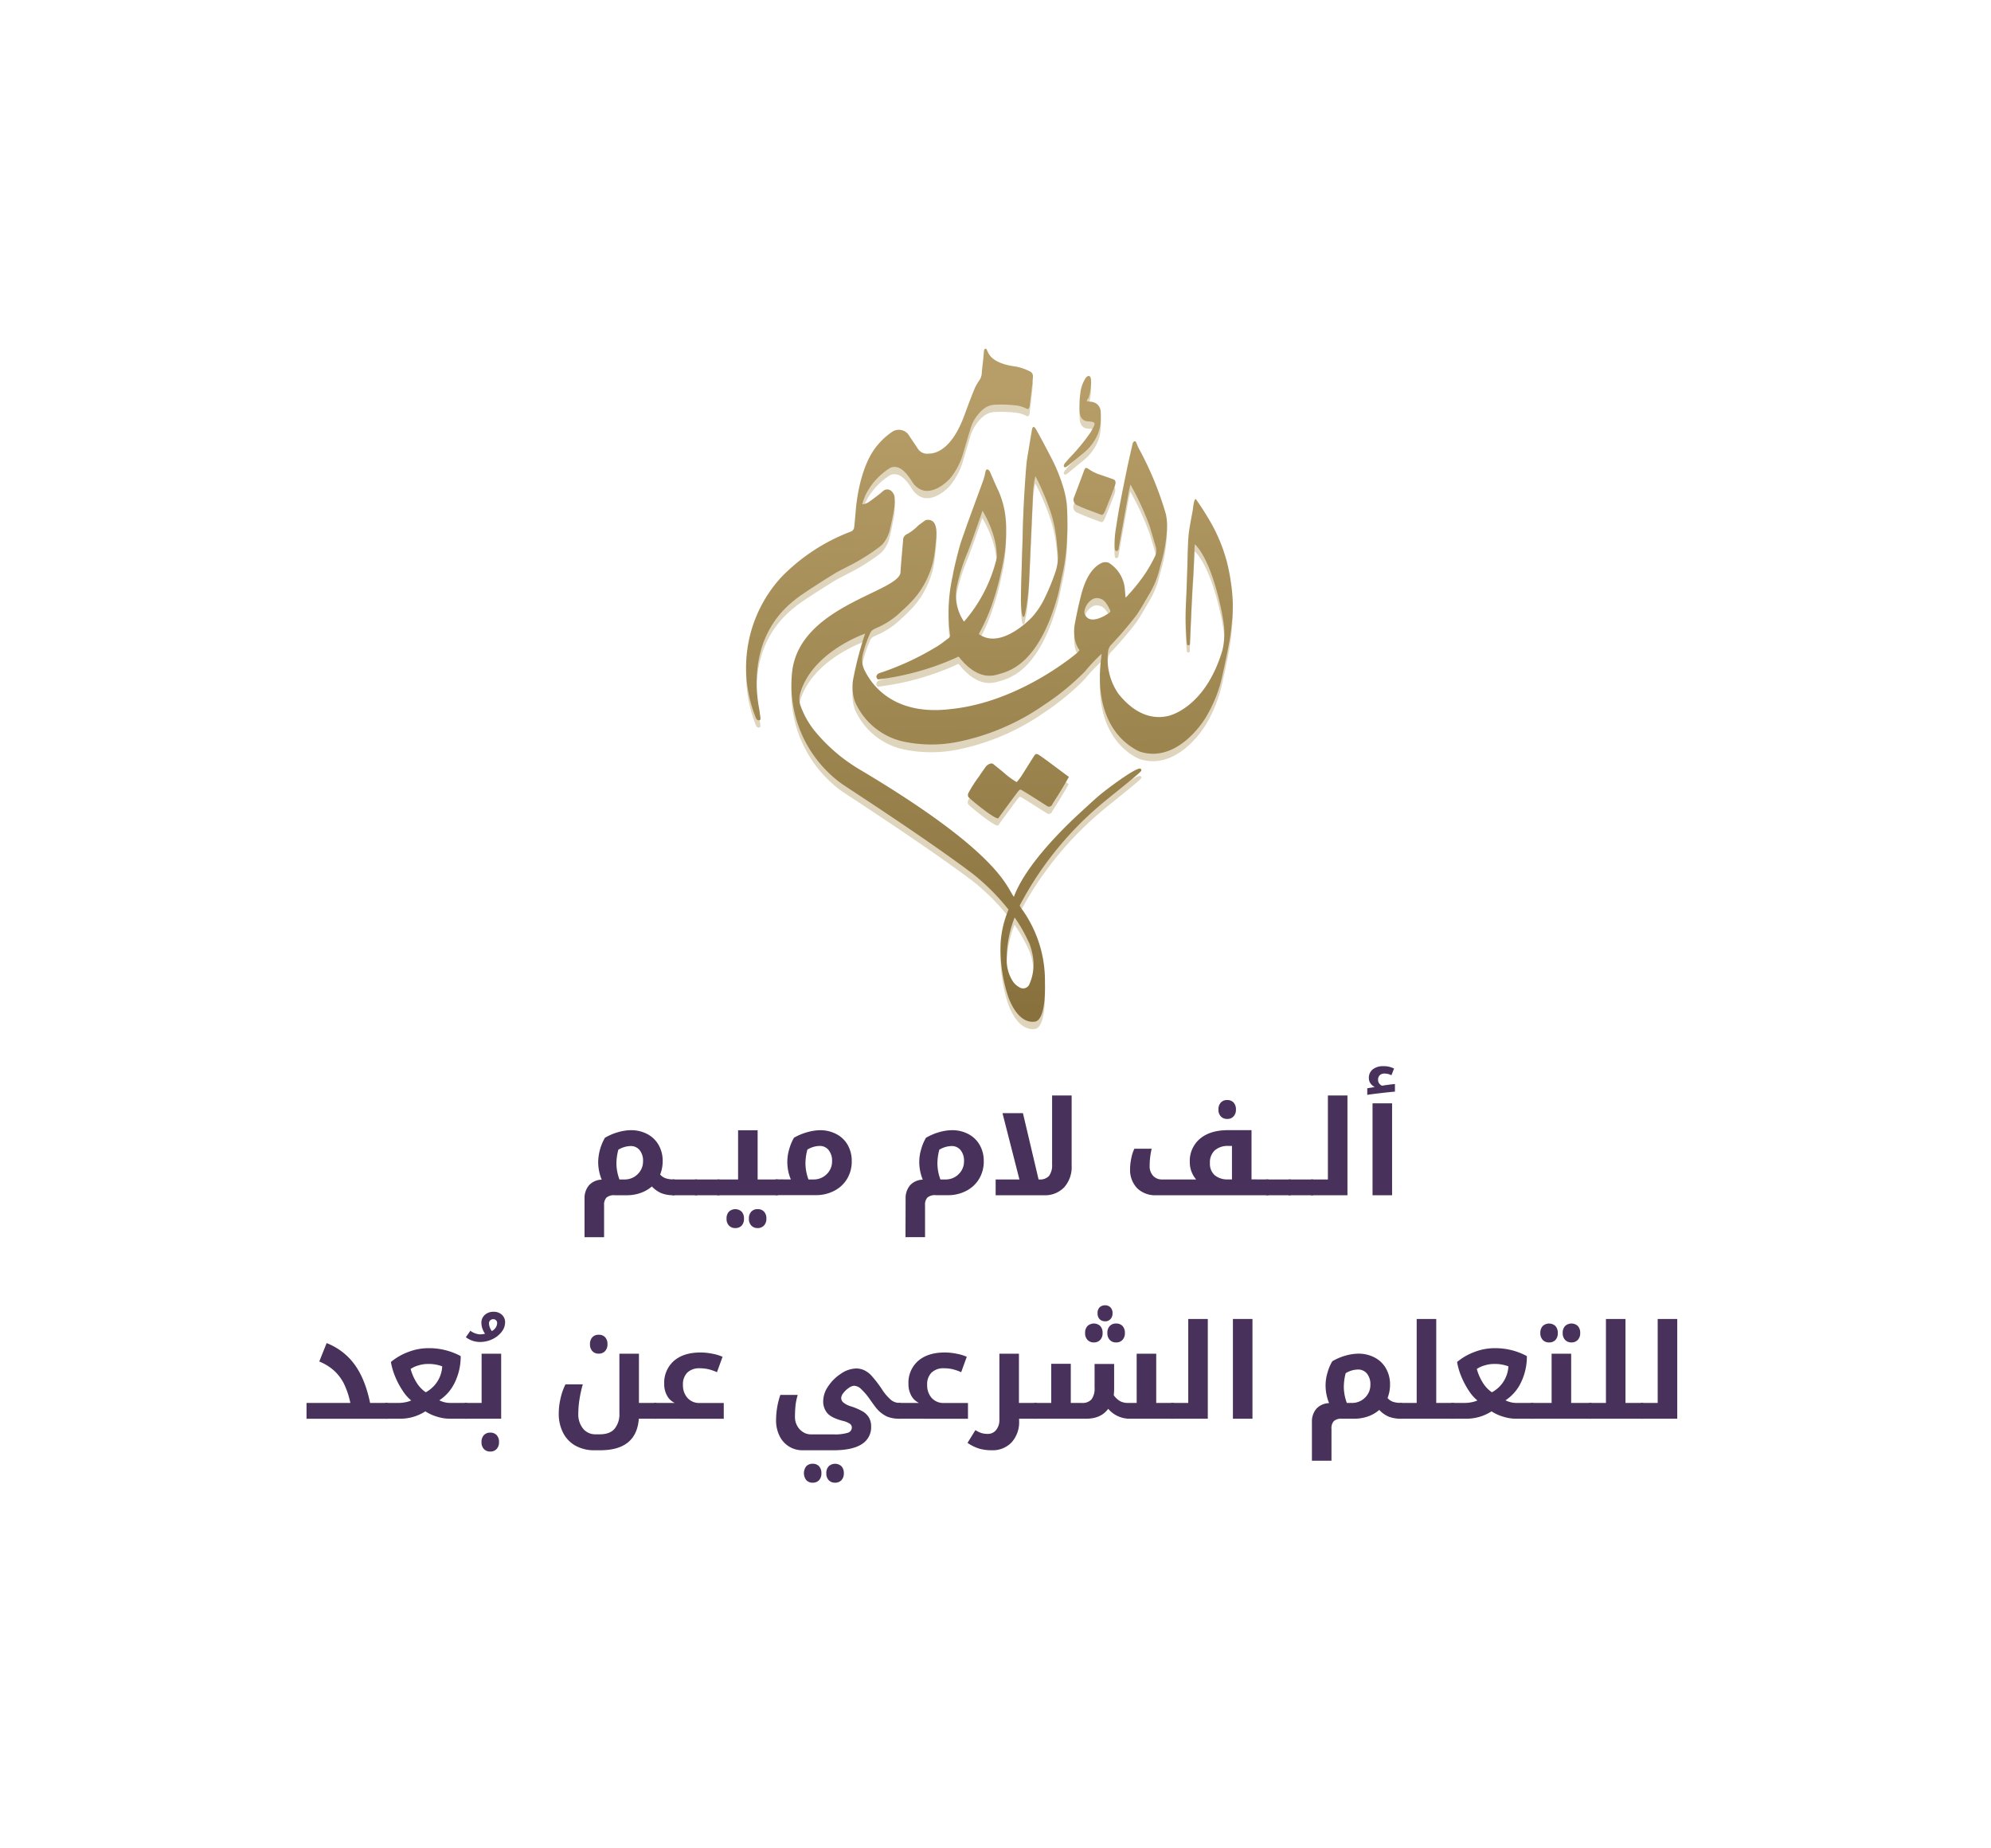 <svg id="Layer_1" data-name="Layer 1" xmlns="http://www.w3.org/2000/svg" xmlns:xlink="http://www.w3.org/1999/xlink" viewBox="0 0 712.87 661.54"><defs><style>.cls-1{isolation:isolate;}.cls-2{fill:#48315a;}.cls-3{opacity:0.4;}.cls-4{fill:#af9457;}.cls-5{fill:url(#linear-gradient);}.cls-6{fill:url(#linear-gradient-2);}.cls-7{fill:url(#linear-gradient-3);}.cls-8{fill:url(#linear-gradient-4);}.cls-9{fill:url(#linear-gradient-5);}.cls-10{fill:url(#linear-gradient-6);}</style><linearGradient id="linear-gradient" x1="360.69" y1="139.95" x2="364.9" y2="367.16" gradientUnits="userSpaceOnUse"><stop offset="0" stop-color="#b79e68"/><stop offset="1" stop-color="#87703c"/></linearGradient><linearGradient id="linear-gradient-2" x1="317.64" y1="140.75" x2="321.84" y2="367.96" xlink:href="#linear-gradient"/><linearGradient id="linear-gradient-3" x1="346.65" y1="140.21" x2="350.86" y2="367.42" xlink:href="#linear-gradient"/><linearGradient id="linear-gradient-4" x1="362" y1="139.93" x2="366.2" y2="367.14" xlink:href="#linear-gradient"/><linearGradient id="linear-gradient-5" x1="391.17" y1="139.39" x2="395.38" y2="366.6" xlink:href="#linear-gradient"/><linearGradient id="linear-gradient-6" x1="387.17" y1="139.46" x2="391.38" y2="366.67" xlink:href="#linear-gradient"/></defs><g class="cls-1"><path class="cls-2" d="M241.16,427.87a11.77,11.77,0,0,1-4.3-.71,10.15,10.15,0,0,1-3.46-2.43,12.33,12.33,0,0,1-4.13,2.35,14.63,14.63,0,0,1-4.79.79h-4.34a4.16,4.16,0,0,0-3,.84,3.79,3.79,0,0,0-.85,2.79v11.4h-7V429.18a7.12,7.12,0,0,1,1.61-4.89,6.38,6.38,0,0,1,4.54-2,16.58,16.58,0,0,1-1.26-6.52,18.2,18.2,0,0,1,2.41-8.47,20.05,20.05,0,0,1,4.68-2,17.27,17.27,0,0,1,4.61-.72,12.4,12.4,0,0,1,5.83,1.36,10,10,0,0,1,4.09,3.91,11.41,11.41,0,0,1,1.47,5.84,13,13,0,0,1-.9,4.77,4.72,4.72,0,0,0,2,1.35,8.54,8.54,0,0,0,2.8.39h.23c.15,0,.23.07.23.19v5.23a.21.21,0,0,1-.23.23Zm-20.45-11.13a16.9,16.9,0,0,0,1.08,5.48h1.79a6.46,6.46,0,0,0,4.74-1.9,6.26,6.26,0,0,0,1.92-4.61,6,6,0,0,0-1.23-4,4,4,0,0,0-3.22-1.45,8.84,8.84,0,0,0-4.39,1.31A19.29,19.29,0,0,0,220.71,416.74Z"/><path class="cls-2" d="M249.42,422.22c.17,0,.26.07.26.19v5.23c0,.15-.09.23-.26.23h-8.49a.21.21,0,0,1-.23-.23v-5.23c0-.12.08-.19.23-.19Z"/><path class="cls-2" d="M257.46,422.22c.16,0,.25.07.25.19v5.23c0,.15-.09.23-.25.23H249a.21.21,0,0,1-.23-.23v-5.23c0-.12.08-.19.23-.19Z"/><path class="cls-2" d="M257,427.87a.2.2,0,0,1-.23-.23v-5.23c0-.12.07-.19.23-.19h7.27V404.6h7v17.62h7.07c.15,0,.23.07.23.19v5.23a.21.21,0,0,1-.23.23Zm6.28,11.75a3,3,0,0,1-2.29-.91,3.42,3.42,0,0,1-.85-2.46,3.51,3.51,0,0,1,.84-2.49,3.36,3.36,0,0,1,4.58,0,3.58,3.58,0,0,1,.82,2.51,3.43,3.43,0,0,1-.85,2.49A3,3,0,0,1,263.28,439.62Zm8,0a3,3,0,0,1-2.29-.91,3.42,3.42,0,0,1-.85-2.46,3.55,3.55,0,0,1,.83-2.49,3,3,0,0,1,2.31-.91,2.94,2.94,0,0,1,2.3.91,3.54,3.54,0,0,1,.82,2.49,3.43,3.43,0,0,1-.86,2.46A3,3,0,0,1,271.27,439.62Z"/><path class="cls-2" d="M283.16,422.22a16.06,16.06,0,0,1-.58-10.87,17.86,17.86,0,0,1,1.7-4.07,20.4,20.4,0,0,1,4.83-2,17.62,17.62,0,0,1,4.49-.69,12.37,12.37,0,0,1,5.84,1.38,9.79,9.79,0,0,1,4.07,3.89,11.42,11.42,0,0,1,1.45,5.84A12,12,0,0,1,303.3,422a11.36,11.36,0,0,1-4.63,4.29,13.9,13.9,0,0,1-6.54,1.54H277.86a.2.2,0,0,1-.23-.23v-5.23c0-.12.07-.19.23-.19Zm5.23-5.48a16.9,16.9,0,0,0,1.08,5.48h1.77a6.49,6.49,0,0,0,4.76-1.9,6.26,6.26,0,0,0,1.92-4.61,6.07,6.07,0,0,0-1.22-4,4,4,0,0,0-3.24-1.49,8.81,8.81,0,0,0-4.38,1.31A19.29,19.29,0,0,0,288.39,416.74Z"/><path class="cls-2" d="M324.25,429.18a7.12,7.12,0,0,1,1.61-4.89,6.38,6.38,0,0,1,4.54-2,16.58,16.58,0,0,1-1.26-6.52,16,16,0,0,1,.71-4.47,16.51,16.51,0,0,1,1.7-4,20.05,20.05,0,0,1,4.68-2,17.33,17.33,0,0,1,4.61-.72,12.37,12.37,0,0,1,5.83,1.36,10,10,0,0,1,4.09,3.91,11.41,11.41,0,0,1,1.47,5.84,12,12,0,0,1-1.67,6.33,11.39,11.39,0,0,1-4.62,4.29,13.9,13.9,0,0,1-6.54,1.54h-4.34a4.16,4.16,0,0,0-3,.84,3.79,3.79,0,0,0-.85,2.79v11.4h-7Zm11.39-12.44a16.86,16.86,0,0,0,1.07,5.48h1.79a6.43,6.43,0,0,0,4.74-1.9,6.26,6.26,0,0,0,1.92-4.61,6,6,0,0,0-1.23-4,4,4,0,0,0-3.22-1.45,8.84,8.84,0,0,0-4.39,1.31A19.29,19.29,0,0,0,335.64,416.74Z"/><path class="cls-2" d="M356.49,422.22H365l-6.06-23.73h7.32l5.6,23.73h.32a4.24,4.24,0,0,0,3.43-1.29,6.39,6.39,0,0,0,1.09-4.14V392.16h7v25.18a10.83,10.83,0,0,1-2.65,7.66,9.45,9.45,0,0,1-7.31,2.87H356.49Z"/><path class="cls-2" d="M454,422.22c.15,0,.23.07.23.19v5.23a.21.21,0,0,1-.23.23H414a9.24,9.24,0,0,1-6.85-2.52,9.4,9.4,0,0,1-2.52-6.94,18.51,18.51,0,0,1,.42-3.77,13.94,13.94,0,0,1,1.1-3.41h6.2a26.77,26.77,0,0,0-.72,6.15,5,5,0,0,0,1.22,3.51,4.13,4.13,0,0,0,3.21,1.33h12.21A9.46,9.46,0,0,1,426,416a10.36,10.36,0,0,1,3.63-8.34q3.63-3.09,10.1-3.09h8.37v17.62Zm-12.9,0v-12h-1.22a7,7,0,0,0-4.94,1.59,5.85,5.85,0,0,0-1.73,4.57,5.45,5.45,0,0,0,1.7,4.31,7.09,7.09,0,0,0,4.88,1.51Zm-1.67-21.66a3,3,0,0,1-2.32-.91,3.42,3.42,0,0,1-.85-2.46,3.51,3.51,0,0,1,.84-2.49,3,3,0,0,1,2.33-.91,3,3,0,0,1,2.26.9,3.54,3.54,0,0,1,.83,2.5,3.39,3.39,0,0,1-.86,2.46A2.92,2.92,0,0,1,439.42,400.56Z"/><path class="cls-2" d="M462,422.22c.17,0,.25.07.25.19v5.23c0,.15-.08.23-.25.23h-8.49a.2.2,0,0,1-.23-.23v-5.23c0-.12.07-.19.23-.19Z"/><path class="cls-2" d="M470,422.22c.17,0,.25.07.25.19v5.23c0,.15-.08.23-.25.23h-8.49a.21.21,0,0,1-.23-.23v-5.23c0-.12.08-.19.23-.19Z"/><path class="cls-2" d="M469.57,427.87a.21.21,0,0,1-.23-.23v-5.23c0-.12.08-.19.23-.19h5.88V392.16h7v35.71Z"/><path class="cls-2" d="M489.55,389.57l2.68-.44a4.13,4.13,0,0,1-1.51-1.27,3.16,3.16,0,0,1-.6-1.92,3.82,3.82,0,0,1,1.4-3.14,5.86,5.86,0,0,1,3.77-1.13,8,8,0,0,1,3.85.85l-.94,2.39a5.57,5.57,0,0,0-2.55-.6,2.26,2.26,0,0,0-1.63.6,2.2,2.2,0,0,0-.61,1.65,2.07,2.07,0,0,0,.41,1.29,2.59,2.59,0,0,0,1,.82l.82-.14q2.4-.36,3.81-.48v2.73q-1.66.12-5.54.58c-2.58.3-4,.5-4.37.59Zm1.88,5.39h7v32.91h-7Z"/></g><g class="cls-1"><path class="cls-2" d="M109.75,502.22h15.69a29,29,0,0,0-2.35-7,16.3,16.3,0,0,0-3.53-4.61,17.92,17.92,0,0,0-5.25-3.22l2.64-6.59a22.36,22.36,0,0,1,10,7.66q3.8,5.19,5.56,13.77h6.17c.15,0,.23.07.23.19v5.23a.21.21,0,0,1-.23.23H109.75Z"/><path class="cls-2" d="M167,502.22c.15,0,.23.07.23.19v5.23a.21.21,0,0,1-.23.23h-6a15.28,15.28,0,0,1-4.59-.75,15.61,15.61,0,0,1-4.11-1.89,16.57,16.57,0,0,1-8.74,2.64h-5.44a.21.21,0,0,1-.23-.23v-5.23c0-.12.08-.19.23-.19h4.7a11.88,11.88,0,0,0,2.33-.25,8.87,8.87,0,0,0,2.08-.64,14.55,14.55,0,0,1-3-3.4,29.09,29.09,0,0,1-2.71-5.07,24.22,24.22,0,0,1-1.56-5.3,21.39,21.39,0,0,1,6.32-3.62,20,20,0,0,1,6.88-1.32,23.86,23.86,0,0,1,11.79,2.83,21.17,21.17,0,0,1-2.06,9.34,15.56,15.56,0,0,1-5.6,6.49,8.8,8.8,0,0,0,4.24.94Zm-14.58-3.81a11.2,11.2,0,0,0,5.92-9.29,13.86,13.86,0,0,0-5.3-.85,11.4,11.4,0,0,0-3.26.53,9.18,9.18,0,0,0-2.75,1.26,17.74,17.74,0,0,0,2.12,4.87A11.46,11.46,0,0,0,152.45,498.41Z"/><path class="cls-2" d="M171.8,480.4a8.42,8.42,0,0,1-5-1.7l1.61-2.32a6.52,6.52,0,0,0,3.33,1.29,7.08,7.08,0,0,0,1.93-.23,6.93,6.93,0,0,1-1.31-3.81,3.77,3.77,0,0,1,1.23-2.94,4.51,4.51,0,0,1,3.13-1.1,4.23,4.23,0,0,1,3,1.08,3.62,3.62,0,0,1,1.13,2.75,5.5,5.5,0,0,1-1.27,3.38,9,9,0,0,1-3.33,2.62A10.25,10.25,0,0,1,171.8,480.4Zm4.31-3.9a3.8,3.8,0,0,0,1.45-1.38,3.09,3.09,0,0,0,.44-1.49,1.35,1.35,0,0,0-.4-1,1.4,1.4,0,0,0-1-.39,1.61,1.61,0,0,0-1.06.4,1.51,1.51,0,0,0-.46,1.21A5,5,0,0,0,176.11,476.5Z"/><path class="cls-2" d="M166.57,507.87a.2.2,0,0,1-.23-.23v-5.23c0-.12.07-.19.23-.19h5.87V484.6h7v23.27Zm9,11.75a3,3,0,0,1-2.32-.91,3.47,3.47,0,0,1-.85-2.46,3.51,3.51,0,0,1,.84-2.49,3,3,0,0,1,2.33-.91,3,3,0,0,1,2.26.89,3.53,3.53,0,0,1,.84,2.51,3.43,3.43,0,0,1-.86,2.46A2.94,2.94,0,0,1,175.54,519.62Z"/><path class="cls-2" d="M234.85,502.22c.16,0,.23.07.23.19v5.23a.2.2,0,0,1-.23.23h-6.12q-.85,11.29-13.82,11.29h-2.06a13.57,13.57,0,0,1-6.83-1.65,10.93,10.93,0,0,1-4.43-4.65,14.91,14.91,0,0,1-1.53-6.87,23.82,23.82,0,0,1,.65-5.43,21.38,21.38,0,0,1,1.76-5h6.2a42.6,42.6,0,0,0-1.17,5.29,33.27,33.27,0,0,0-.44,5.15,8.18,8.18,0,0,0,1.72,5.45,5.66,5.66,0,0,0,4.55,2h1.4c2.42,0,4.19-.65,5.33-2a8.14,8.14,0,0,0,1.71-5.52V484.6h7v17.62Zm-20.44-17.64a3,3,0,0,1-2.32-.91,3.45,3.45,0,0,1-.85-2.47,3.54,3.54,0,0,1,.84-2.49,3,3,0,0,1,2.33-.9,3,3,0,0,1,2.26.89,3.51,3.51,0,0,1,.83,2.5,3.41,3.41,0,0,1-.86,2.47A3,3,0,0,1,214.41,484.58Z"/><path class="cls-2" d="M234.37,507.87a.21.21,0,0,1-.23-.23v-5.23c0-.12.08-.19.23-.19h7.23a6,6,0,0,1-2.78-2.64,8.41,8.41,0,0,1-1-4.13,10.39,10.39,0,0,1,3.48-8.29q3.48-3,9.51-3a21.5,21.5,0,0,1,4.33.46,16.13,16.13,0,0,1,3.57,1.08l-2,5.51a18.73,18.73,0,0,0-3.23-1.1,14.06,14.06,0,0,0-2.9-.3,6.17,6.17,0,0,0-4.47,1.53,5.88,5.88,0,0,0-1.58,4.43,6.69,6.69,0,0,0,1.63,4.66,5.57,5.57,0,0,0,4.38,1.81h8.6v5.65Z"/><path class="cls-2" d="M322.05,507.87a11.66,11.66,0,0,1-4.3-.71,10.94,10.94,0,0,1-3.69-2.73c-.33-.35-1.13-1.41-2.38-3.17a23.94,23.94,0,0,0-3.49-4.14,3.83,3.83,0,0,0-2.39-1.05,3.66,3.66,0,0,0-1.9.78,8,8,0,0,0-1.93,1.82,3.14,3.14,0,0,0-.78,1.76,2.15,2.15,0,0,0,.82,1.68,7.84,7.84,0,0,0,2.58,1.31,21.37,21.37,0,0,1,4.44,1.92,6.46,6.46,0,0,1,2.16,2.23,6.29,6.29,0,0,1,.72,3.08,7.08,7.08,0,0,1-3.36,6.33c-2.25,1.45-5.62,2.18-10.14,2.18H287.33a8.93,8.93,0,0,1-4.87-1.37,9.11,9.11,0,0,1-3.38-3.82,12.41,12.41,0,0,1-1.21-5.53,28.22,28.22,0,0,1,1.52-9.08h6.24a20.24,20.24,0,0,0-.79,3.69,40.23,40.23,0,0,0-.2,4.36,6.19,6.19,0,0,0,.8,3,5.85,5.85,0,0,0,2.1,2.25,5.05,5.05,0,0,0,2.7.81h8.13a15.78,15.78,0,0,0,5.2-.57A2,2,0,0,0,305,511a1.64,1.64,0,0,0-.76-1.36,7.65,7.65,0,0,0-2.47-1c-2.63-.68-4.46-1.57-5.49-2.69a6.43,6.43,0,0,1-1.53-4.52,9.44,9.44,0,0,1,1.77-5.15,15.87,15.87,0,0,1,4.61-4.55,9.91,9.91,0,0,1,5.41-1.84,6.69,6.69,0,0,1,2.8.58,8.67,8.67,0,0,1,2.49,1.77,42.88,42.88,0,0,1,3.94,5.08,16.74,16.74,0,0,0,3.47,4,5,5,0,0,0,2.86.9h.23c.17,0,.25.07.25.19v5.23c0,.15-.08.23-.25.23ZM291,530.77a3,3,0,0,1-2.3-.9,4.06,4.06,0,0,1,0-5A3,3,0,0,1,291,524a2.93,2.93,0,0,1,2.27.9,3.54,3.54,0,0,1,.83,2.5,3.48,3.48,0,0,1-.85,2.49A3,3,0,0,1,291,530.77Zm8,0a3,3,0,0,1-2.29-.9,3.47,3.47,0,0,1-.85-2.47,3.51,3.51,0,0,1,.84-2.49,3.36,3.36,0,0,1,4.6,0,3.55,3.55,0,0,1,.83,2.49,3.47,3.47,0,0,1-.86,2.47A3,3,0,0,1,299,530.77Z"/><path class="cls-2" d="M321.82,507.87a.21.21,0,0,1-.23-.23v-5.23c0-.12.08-.19.23-.19h7.23a6,6,0,0,1-2.78-2.64,8.41,8.41,0,0,1-1-4.13,10.39,10.39,0,0,1,3.48-8.29q3.48-3,9.51-3a21.5,21.5,0,0,1,4.33.46,15.85,15.85,0,0,1,3.56,1.08l-2,5.51a18.73,18.73,0,0,0-3.23-1.1,14.06,14.06,0,0,0-2.9-.3,6.17,6.17,0,0,0-4.47,1.53,5.88,5.88,0,0,0-1.58,4.43,6.73,6.73,0,0,0,1.62,4.66,5.61,5.61,0,0,0,4.39,1.81h8.6v5.65Z"/><path class="cls-2" d="M371,502.22c.15,0,.23.07.23.19v5.23a.21.21,0,0,1-.23.23h-6.11v.76a10.76,10.76,0,0,1-2.67,7.68,9.33,9.33,0,0,1-7.15,2.85,16.2,16.2,0,0,1-4.42-.57,15.37,15.37,0,0,1-4.23-2.07l2.82-4.57A10,10,0,0,0,351.4,513a7.71,7.71,0,0,0,2.29.3,3.72,3.72,0,0,0,3-1.43,5.64,5.64,0,0,0,1.14-3.62V484.6h7v17.62Z"/><path class="cls-2" d="M420,502.22c.17,0,.26.07.26.19v5.23c0,.15-.09.23-.26.23H404.15a10.1,10.1,0,0,1-7.36-3.54q-2.64,3.54-7.85,3.54H370.51a.21.21,0,0,1-.23-.23v-5.23c0-.12.08-.19.23-.19h5.88v-14h7v14h4a4.25,4.25,0,0,0,3.43-1.29,6.45,6.45,0,0,0,1.09-4.14v-8.52h7v9.07a15.35,15.35,0,0,1-.14,2.11,7.32,7.32,0,0,0,2.3,2.15,6.11,6.11,0,0,0,3,.62h2.91V484.6h7v17.62Zm-28.34-21.66a3,3,0,0,1-2.29-.91,3.42,3.42,0,0,1-.85-2.46,3.51,3.51,0,0,1,.84-2.49,3.36,3.36,0,0,1,4.6,0,3.54,3.54,0,0,1,.82,2.49,3.39,3.39,0,0,1-.86,2.46A2.94,2.94,0,0,1,391.69,480.56Zm4-7.57a2.71,2.71,0,0,1-1.9-.71,2.83,2.83,0,0,1-.77-2.16,2.75,2.75,0,0,1,.77-2.17,2.78,2.78,0,0,1,1.9-.68,2.58,2.58,0,0,1,1.95.76,2.86,2.86,0,0,1,.73,2.09,3,3,0,0,1-.72,2.07A2.53,2.53,0,0,1,395.69,473Zm4,7.57a3,3,0,0,1-2.32-.91,3.47,3.47,0,0,1-.85-2.46,3.51,3.51,0,0,1,.84-2.49,3,3,0,0,1,2.33-.91,3,3,0,0,1,2.26.89,3.54,3.54,0,0,1,.84,2.51,3.43,3.43,0,0,1-.86,2.46A2.92,2.92,0,0,1,399.7,480.56Z"/><path class="cls-2" d="M419.58,507.87a.2.2,0,0,1-.23-.23v-5.23c0-.12.07-.19.23-.19h5.87V472.16h7v35.71Z"/><path class="cls-2" d="M441.44,472.16h7v35.71h-7Z"/><path class="cls-2" d="M501.6,507.87a11.77,11.77,0,0,1-4.3-.71,9.87,9.87,0,0,1-3.46-2.44,12.28,12.28,0,0,1-4.13,2.36,14.64,14.64,0,0,1-4.8.79h-4.33a4.14,4.14,0,0,0-3,.84,3.77,3.77,0,0,0-.85,2.79v11.4h-7V509.18a7.11,7.11,0,0,1,1.6-4.89,6.42,6.42,0,0,1,4.55-2,16.58,16.58,0,0,1-1.26-6.52,15.63,15.63,0,0,1,.71-4.47,16.13,16.13,0,0,1,1.7-4,19.7,19.7,0,0,1,4.68-2,17.27,17.27,0,0,1,4.61-.72,12.4,12.4,0,0,1,5.83,1.36,9.92,9.92,0,0,1,4.08,3.91,11.41,11.41,0,0,1,1.47,5.84,13.15,13.15,0,0,1-.89,4.77,4.6,4.6,0,0,0,1.95,1.35,8.5,8.5,0,0,0,2.8.39h.23c.15,0,.23.07.23.19v5.23a.21.21,0,0,1-.23.23Zm-20.45-11.13a16.9,16.9,0,0,0,1.08,5.48H484a6.46,6.46,0,0,0,4.74-1.9,6.26,6.26,0,0,0,1.92-4.61,6,6,0,0,0-1.23-4,4.05,4.05,0,0,0-3.23-1.45,8.78,8.78,0,0,0-4.38,1.31A19.29,19.29,0,0,0,481.15,496.74Z"/><path class="cls-2" d="M501.37,507.87a.21.21,0,0,1-.23-.23v-5.23c0-.12.08-.19.23-.19h5.87V472.16h7v30.06h6.11c.15,0,.23.07.23.19v5.23a.21.21,0,0,1-.23.23Z"/><path class="cls-2" d="M548.74,502.22c.15,0,.23.07.23.19v5.23a.21.21,0,0,1-.23.23h-6a15.28,15.28,0,0,1-4.59-.75,15.61,15.61,0,0,1-4.11-1.89,16.6,16.6,0,0,1-8.74,2.64h-5.44a.21.21,0,0,1-.23-.23v-5.23c0-.12.08-.19.23-.19h4.7a11.88,11.88,0,0,0,2.33-.25,8.87,8.87,0,0,0,2.08-.64,14.55,14.55,0,0,1-3-3.4,29.09,29.09,0,0,1-2.71-5.07,24.22,24.22,0,0,1-1.56-5.3,21.39,21.39,0,0,1,6.32-3.62,20,20,0,0,1,6.88-1.32,23.86,23.86,0,0,1,11.79,2.83,21.17,21.17,0,0,1-2.06,9.34,15.56,15.56,0,0,1-5.6,6.49,8.8,8.8,0,0,0,4.24.94Zm-14.58-3.81a11.2,11.2,0,0,0,5.92-9.29,13.86,13.86,0,0,0-5.3-.85,11.4,11.4,0,0,0-3.26.53,9.18,9.18,0,0,0-2.75,1.26,17.74,17.74,0,0,0,2.12,4.87A11.46,11.46,0,0,0,534.16,498.41Z"/><path class="cls-2" d="M548.28,507.87a.2.2,0,0,1-.23-.23v-5.23c0-.12.07-.19.23-.19h7.27V484.6h7v17.62h7.07c.15,0,.23.07.23.19v5.23a.21.21,0,0,1-.23.23Zm6.38-27.31a3,3,0,0,1-2.3-.91,3.47,3.47,0,0,1-.85-2.46,3.51,3.51,0,0,1,.84-2.49,3.36,3.36,0,0,1,4.58,0,3.58,3.58,0,0,1,.83,2.51,3.48,3.48,0,0,1-.85,2.49A3,3,0,0,1,554.66,480.56Zm8,0a3,3,0,0,1-2.29-.91,3.42,3.42,0,0,1-.85-2.46,3.51,3.51,0,0,1,.84-2.49,3.36,3.36,0,0,1,4.6,0,3.54,3.54,0,0,1,.82,2.49,3.39,3.39,0,0,1-.86,2.46A2.94,2.94,0,0,1,562.64,480.56Z"/><path class="cls-2" d="M569.14,507.87a.2.2,0,0,1-.23-.23v-5.23c0-.12.07-.19.23-.19H575V472.16h7v30.06h6.11c.15,0,.23.07.23.19v5.23a.21.21,0,0,1-.23.23Z"/><path class="cls-2" d="M587.66,507.87a.21.21,0,0,1-.23-.23v-5.23c0-.12.08-.19.23-.19h5.87V472.16h7v35.71Z"/></g><g id="Group_1" data-name="Group 1" class="cls-3"><path id="Path_1" data-name="Path 1" class="cls-4" d="M363,323.68c5.13-13.85,23.76-30.11,25.7-31.92,1.5-1.41,3.05-2.77,4.6-4.15,2.28-2,14.21-11,15.17-9.73a.69.69,0,0,1,.13.7c-.67,1.09-12.72,10.45-15.06,12.57a120.79,120.79,0,0,0-28.46,35.64,10,10,0,0,0,1,1.57,43.89,43.89,0,0,1,8.06,25.87c.09,4.36-.07,13.07-3.35,14.07-.9.14-5.87,1.21-9.69-8.5a54.63,54.63,0,0,1-2.84-19.65,36.79,36.79,0,0,1,2.84-11.91,78,78,0,0,0-12.8-12.82C330.58,302.08,301.9,283.7,301,282.94a43.7,43.7,0,0,1-17.42-39.73c2.61-23.85,38.3-28.62,38.83-35.72.05-1.84.85-10.45.92-11.45a2.26,2.26,0,0,1,1.42-2.22,16.8,16.8,0,0,0,3.92-3c.87-.71,1.77-1.33,2.68-2,5.18-1.1,3.81,6.7,3.65,8.16a51.34,51.34,0,0,1-1,7,34.85,34.85,0,0,1-2.27,6.17,30.67,30.67,0,0,1-5.92,8.36c-1.31,1.41-2.81,2.65-4.21,4a28.76,28.76,0,0,1-7.79,4.9c-2,.94-1.89,1-2.77,3a44.51,44.51,0,0,0-2.05,6.23,8.32,8.32,0,0,0,.35,5.5c3.29,7.11,12,16.73,31.22,14.31,24.16-2.49,44-19.19,45.15-20.13a6.45,6.45,0,0,0,.79-.94,10,10,0,0,1-1.8-4.65,15.43,15.43,0,0,1,.07-4.45c.67-3.65,1.45-7.29,2.38-10.89,2.18-8.34,5.71-10.52,7.41-11.28a3.37,3.37,0,0,1,2.42,0,12.28,12.28,0,0,1,5.77,9.59c.07.9.15,1.81.24,2.84a4.78,4.78,0,0,0,.54-.47,70.27,70.27,0,0,0,5.74-7,50.47,50.47,0,0,0,4.35-7.5,4.83,4.83,0,0,0,.1-3.43c-.66-2.39-1.4-4.8-2.1-7.13A102.36,102.36,0,0,0,404.71,176c-.25,1.1-.48,2-.64,2.86-.35,1.9-3.57,19.83-3.6,20.12a.86.86,0,0,1-.65.83c-.36.07-.69-.29-.72-.83a30.35,30.35,0,0,1,.27-6.46c.49-2.91.88-5.83,1.44-8.73.84-4.46,1.74-8.92,2.66-13.36.61-3,1.31-5.95,2-8.92a1.51,1.51,0,0,1,.67-1c.37-.07.62.32.87,1a11.71,11.71,0,0,0,.88,1.9,118.24,118.24,0,0,1,9.5,23.16,20.24,20.24,0,0,1,.32,6.54,54.35,54.35,0,0,1-1.79,10.2c-.43,1.55-.82,3.14-1.25,4.69a31.77,31.77,0,0,1-3.4,7.54c-1.44,2.46-2.84,5-4.45,7.31a133.13,133.13,0,0,1-9.08,10.62,4,4,0,0,0-1,2.18,21.78,21.78,0,0,0,3.68,15.29c8,10,15.57,8.37,17.5,8s13.92-4,19.74-23.63a26.85,26.85,0,0,0,.3-10.49c-.32-2.49-3.52-19.85-9.54-26.73a6.8,6.8,0,0,0-.61-.7c-.06.47-.12.76-.13,1-.19,3.78-.29,7.56-.55,11.33C426.72,215,426,232.45,426,233c0,.3-.15.63-.48.58s-.48,0-.59-.5a110.46,110.46,0,0,1-.44-12.2c.2-4.22.36-8.44.51-12.67.12-3.36.17-6.73.3-10.1a48.94,48.94,0,0,1,.36-5.13c.35-2.51.87-5,1.3-7.5.19-1,.44-4.22,1.14-4.27a105.91,105.91,0,0,1,5.78,9.15,59,59,0,0,1,5.34,13.31,64.61,64.61,0,0,1,1.44,7.28,56.29,56.29,0,0,1,.66,6.34,50.17,50.17,0,0,1-.11,6.37c-.25,2.94-.55,5.89-1.08,8.79q-1.31,7-2.92,13.88a48.88,48.88,0,0,1-5.11,12.48c-2.05,3.67-11.28,16.64-23.53,13.07a9.36,9.36,0,0,1-2.18-.95c-2.61-1.55-15.52-9-12-33.88,0-.06.05-.15-.05-.22a61.36,61.36,0,0,0-5.92,6.25,88.88,88.88,0,0,1-14.57,12,82.67,82.67,0,0,1-30,13.06,48.11,48.11,0,0,1-21.19-.07,24.89,24.89,0,0,1-16.59-14.11,16.49,16.49,0,0,1-.71-7.6,122.55,122.55,0,0,1,4.35-16.77c-.51.2-19,6.67-23.24,21.34a7.32,7.32,0,0,0,.15,4.58,31.16,31.16,0,0,0,4.91,8.77A61.28,61.28,0,0,0,307.65,278c50.36,29.9,52.67,42.16,55.33,45.66m.27,7.37a40.56,40.56,0,0,0-2.85,15.35,13.94,13.94,0,0,0,2.18,7.48,6.66,6.66,0,0,0,2.52,2.25,2.42,2.42,0,0,0,3.3-.89l.09-.19a17.55,17.55,0,0,0,1.31-9.91,23.54,23.54,0,0,0-1.23-4.66,57.48,57.48,0,0,0-5.34-9.45m34-109.14a.59.59,0,0,0,.19-.81l0,0c-.33-.72-1.64-3.77-3.58-4.15a3.28,3.28,0,0,0-2.5.1,5.78,5.78,0,0,0-3.09,4.41,1.47,1.47,0,0,0,0,.75c1.56,4.45,7.24,1,9-.28"/><path id="Path_2" data-name="Path 2" class="cls-4" d="M308.69,183.14a4.42,4.42,0,0,0,2.31-.79c1.3-.9,2.55-1.87,3.82-2.83.48-.36.91-.79,1.38-1.16a2.18,2.18,0,0,1,2.95.09,3.29,3.29,0,0,1,1.08,2,15.39,15.39,0,0,1-.19,4.74c-.42,2.37-.92,4.73-1.48,7.08a11.7,11.7,0,0,1-2.62,5.15,7.75,7.75,0,0,1-1.12,1,71.24,71.24,0,0,1-10.53,6.6c-1.42.71-2.82,1.46-4.22,2.18s-13.82,8.53-15.56,10.2c-18.29,14.31-13,37.11-12.67,39.34.13.95.27,1.89.4,2.83,0,.32.1.68-.28.83a.91.91,0,0,1-1-.24,2.27,2.27,0,0,1-.4-.77,47.9,47.9,0,0,1,9.18-50.15,68.55,68.55,0,0,1,24.88-16.32,1.82,1.82,0,0,0,1.22-1.55c.27-2,.68-7.75.82-8.58.2-1.13,1.54-14.33,8-21.35a23.56,23.56,0,0,1,4.59-4.1,4.3,4.3,0,0,1,6,.85l.27.41c1,1.56,2.1,3.1,3.12,4.67a3.91,3.91,0,0,0,3.78,1.74c1-.06,7.89.38,13.1-14.37q1.67-4.62,3.51-9.15a20.33,20.33,0,0,1,1.59-2.7,5.2,5.2,0,0,0,.89-2.46c.07-1.61.33-3.22.49-4.83.08-.78.14-1.58.21-2.37,0-.35.08-.69.12-1s.16-.69.54-.69c1.11,0-.09,4.79,10.28,6.32a18.09,18.09,0,0,1,5.42,1.74,1.89,1.89,0,0,1,1.26,2c-.05,1-1.18,10.53-1.22,10.68-.28.93-.48,1-1.31.6a10.67,10.67,0,0,0-3.84-1.06,42.81,42.81,0,0,0-7.51-.22,6.93,6.93,0,0,0-3.92,1.6,14.54,14.54,0,0,0-4.65,7.28c-.91,2.9-1.74,5.83-2.61,8.75a25,25,0,0,1-4.53,8.64c-.87,1.08-8,8.28-13.11,2.07-.79-.87-4-7.59-8.38-5.77a24.07,24.07,0,0,0-8.75,9.54,22.44,22.44,0,0,0-1.28,3.55"/><path id="Path_3" data-name="Path 3" class="cls-4" d="M350.36,229.56c7.41,5.47,17.38-4.16,19.17-6.08a28.36,28.36,0,0,0,4-5.79,76.91,76.91,0,0,0,4.28-10.18,17,17,0,0,0,.82-7.69c-.21-2.28-.39-4.56-.76-6.82a49.46,49.46,0,0,0-1.89-7.56,93.27,93.27,0,0,0-4.53-10.89c-.2-.44-.44-.83-.76-1.44a35.11,35.11,0,0,0-.75,4.57c-.14,1.71-1.41,30.95-1.54,33.39s-.39,4.74-.67,7.11c-.17,1.44-.5,2.87-.77,4.31-.07.36-.22,1.08-.68.95s-.78-4.39-.78-6.15c0-3.69.54-20.07.6-22.12.08-2.64.12-5.28.23-7.91q.21-4.84.51-9.71c.18-3,.38-6,.67-9,.17-1.8.53-3.58.82-5.36.34-2.13.7-4.26,1.06-6.39a4.64,4.64,0,0,1,.16-.74c.2-.69.59-.8,1.06-.23s5.51,10.09,6.66,12.47a61.86,61.86,0,0,1,3.26,8.32,34.28,34.28,0,0,1,1.43,6.8,104,104,0,0,1,.05,12.85,70.33,70.33,0,0,1-1.83,12.91c-.49,2.29-.9,4.61-1.49,6.88C371.61,241.19,360.77,243,357,244.1c-1.39.31-6.64,2.11-13.13-5.64-.71-1-.74-.87-1.64-.38a96,96,0,0,1-27.83,7.74,1.07,1.07,0,0,1-.53-1.42l.06-.11c.29-.59,1.12-.83,1.74-1a99.63,99.63,0,0,0,20.12-9.47c1.37-.87,2.61-1.9,3.92-2.85a1.12,1.12,0,0,0,.39-1.26,59.56,59.56,0,0,1,1-21.08c.34-2.52,2.44-10.63,3-12.19q1.45-4.33,3.05-8.62c1.66-4.57,3.38-9.11,5-13.68a24.71,24.71,0,0,0,.59-2.4,4.5,4.5,0,0,1,.17-.63c.21-.48.59-.59,1-.26a1.87,1.87,0,0,1,.51.67c1,2.24,1.91,4.5,3,6.71a32.8,32.8,0,0,1,2.23,7.26,37.43,37.43,0,0,1,.56,7.4,58,58,0,0,1-1.45,12.66,98.5,98.5,0,0,1-3.85,13.94,61.11,61.11,0,0,1-3.92,8.88c-.19.36-.35.73-.56,1.19m1.3-44.19c-.15.38-3.52,10.27-5.34,14.88a65.15,65.15,0,0,0-3.85,12.19,16.68,16.68,0,0,0,2.53,12.7,53.24,53.24,0,0,0,11.76-23,30.71,30.71,0,0,0-.53-5.23,39,39,0,0,0-4.67-11.58"/><path id="Path_4" data-name="Path 4" class="cls-4" d="M363.92,282.6a22.87,22.87,0,0,0,1.51-1.9c1.6-2.48,3.16-5,4.73-7.48.5-.78.82-.92,1.65-.44,1.49.87,10.45,7.72,10.84,7.9-.44.87-3.29,5.67-4.4,7.37-.53.82-1.05,1.64-1.55,2.48a1.27,1.27,0,0,1-1.61.76,1.3,1.3,0,0,1-.43-.27c-2-1.25-7.84-4.95-8.86-5.55-.54-.31-.7-.3-1.16.19-.3.32-5.84,7.84-7.24,9.79-.69,1-10.53-7.05-10.78-7.62a1.64,1.64,0,0,1,.09-1.43,48.28,48.28,0,0,1,3.85-6c.7-1.06,1.44-2.09,2.18-3.14a3.17,3.17,0,0,1,1.61-1.25,1.21,1.21,0,0,1,1.31.17c1.47,1.22,3,2.39,4.39,3.63a25.36,25.36,0,0,0,3.88,2.73"/><path id="Path_5" data-name="Path 5" class="cls-4" d="M399.33,175.74a11.76,11.76,0,0,1-.39,1.44c-1.1,2.81-2.22,5.61-3.34,8.41a3.56,3.56,0,0,1-.35.67c-.48.76-.7.79-1.55.44-1.3-.51-2.61-.95-3.92-1.47s-2.87-1.17-4.29-1.8a2.14,2.14,0,0,1-1.05-2.72c1.15-3.05,2.28-6.07,3.42-9.08l.07-.18c.58-1.6.75-1.64,2.12-.67a14.13,14.13,0,0,0,3.77,1.77c1.53.51,3.05,1.07,4.58,1.6.7.25,1,.62.92,1.57"/><path id="Path_6" data-name="Path 6" class="cls-4" d="M389,146.23c1.08.18.87.13,1.22.18a4.87,4.87,0,0,1,2.27.63,3.88,3.88,0,0,1,1.63,3.1,26.76,26.76,0,0,1,0,3.23,14.33,14.33,0,0,1-1.3,5.23,17.63,17.63,0,0,1-4.62,6l-5.75,4.7c-.18.14-1.06.94-1.43.44s.26-1.31.43-1.48c.6-.69,1.2-1.4,1.84-2.06a70.51,70.51,0,0,0,7-8.51,20.34,20.34,0,0,0,1.43-2.58c.43-.91.17-1.35-.82-1.52-.44-.07-.87-.09-1.31-.15a2.85,2.85,0,0,1-2.68-1.83,6.22,6.22,0,0,1-.33-1.48,34.69,34.69,0,0,1,.2-6.28,13.34,13.34,0,0,1,1.26-4.67c.33-.61,1-2.18,1.95-1.93,1.34.36.29,6.85-.35,7.91-.15.3-.43.31-.54,1.09"/></g><g id="Group_1-2" data-name="Group 1"><path id="Path_1-2" data-name="Path 1" class="cls-5" d="M363,321.06c5.14-13.85,23.76-30.11,25.7-31.92,1.51-1.41,3-2.77,4.6-4.15,2.28-2,14.22-11.05,15.18-9.73a.71.71,0,0,1,.12.7c-.66,1.09-12.71,10.45-15.06,12.57a120.76,120.76,0,0,0-28.45,35.64,9.76,9.76,0,0,0,1,1.57,43.79,43.79,0,0,1,8.05,25.87c.1,4.36-.06,13.07-3.35,14.07-.9.14-5.87,1.2-9.68-8.51a54.41,54.41,0,0,1-2.84-19.65,36.71,36.71,0,0,1,2.83-11.9A78.34,78.34,0,0,0,348.3,312.8c-17.67-13.34-46.36-31.72-47.27-32.48a43.67,43.67,0,0,1-17.42-39.73c2.61-23.85,38.29-28.62,38.82-35.72.05-1.84.85-10.45.92-11.45a2.26,2.26,0,0,1,1.42-2.22,16.66,16.66,0,0,0,3.92-3c.88-.71,1.78-1.33,2.69-2,5.17-1.1,3.8,6.7,3.65,8.16a53,53,0,0,1-1,7,35.69,35.69,0,0,1-2.28,6.17,30.67,30.67,0,0,1-5.92,8.36c-1.3,1.4-2.81,2.65-4.21,4a28.8,28.8,0,0,1-7.78,4.9c-2,.94-1.89,1-2.78,3A45.4,45.4,0,0,0,309,234a8.32,8.32,0,0,0,.35,5.5c3.29,7.1,12,16.73,31.23,14.31,24.16-2.49,44-19.19,45.15-20.14a5.83,5.83,0,0,0,.78-.93,9.91,9.91,0,0,1-1.79-4.65,15.87,15.87,0,0,1,.06-4.46c.67-3.65,1.45-7.28,2.39-10.89,2.17-8.33,5.7-10.51,7.4-11.27a3.37,3.37,0,0,1,2.42,0,12.25,12.25,0,0,1,5.77,9.58c.07.91.16,1.82.24,2.85a6.06,6.06,0,0,0,.54-.47,70,70,0,0,0,5.74-7,51.42,51.42,0,0,0,4.36-7.5,4.85,4.85,0,0,0,.09-3.44c-.66-2.38-1.39-4.79-2.09-7.12a101.93,101.93,0,0,0-6.89-14.93c-.25,1.1-.47,2-.64,2.85-.35,1.91-3.57,19.84-3.6,20.12a.87.87,0,0,1-.65.84c-.36.07-.69-.29-.72-.83a29.71,29.71,0,0,1,.28-6.46c.48-2.91.87-5.83,1.44-8.74.83-4.46,1.74-8.91,2.65-13.35.62-3,1.31-5.95,2-8.93a1.48,1.48,0,0,1,.67-1c.37-.07.62.31.87,1a11.23,11.23,0,0,0,.87,1.9,118.27,118.27,0,0,1,9.51,23.16,20.18,20.18,0,0,1,.32,6.53,56,56,0,0,1-1.79,10.21c-.44,1.55-.82,3.13-1.26,4.69a31.89,31.89,0,0,1-3.39,7.53c-1.44,2.47-2.85,5-4.46,7.32a133.13,133.13,0,0,1-9.08,10.62,4.13,4.13,0,0,0-1,2.18,21.79,21.79,0,0,0,3.68,15.29c8,10,15.57,8.36,17.51,8s13.91-4,19.73-23.63a26.52,26.52,0,0,0,.3-10.5c-.31-2.48-3.51-19.84-9.54-26.73a7.8,7.8,0,0,0-.6-.69,10.31,10.31,0,0,0-.14,1.05c-.18,3.78-.28,7.56-.55,11.33-.38,5.26-1.07,22.7-1.11,23.21,0,.3-.16.63-.49.58s-.48,0-.59-.51a112.69,112.69,0,0,1-.44-12.19q.3-6.33.51-12.67c.12-3.37.18-6.73.3-10.1q.06-2.58.36-5.13c.35-2.51.87-5,1.31-7.5.18-1,.43-4.22,1.13-4.27a103.38,103.38,0,0,1,5.78,9.14A59.3,59.3,0,0,1,439.25,201a66,66,0,0,1,1.44,7.28,61.07,61.07,0,0,1,.66,6.34,52.09,52.09,0,0,1-.11,6.37c-.26,2.94-.55,5.89-1.09,8.79q-1.31,7-2.91,13.88a48.91,48.91,0,0,1-5.12,12.48c-2,3.67-11.27,16.64-23.52,13.07a9,9,0,0,1-2.18-1c-2.61-1.56-15.53-9-12-33.88,0-.06.05-.16-.05-.23a62.43,62.43,0,0,0-5.91,6.26,88.73,88.73,0,0,1-14.57,11.94,82.74,82.74,0,0,1-30,13.07,48.11,48.11,0,0,1-21.19-.08,24.86,24.86,0,0,1-16.59-14.11,16.6,16.6,0,0,1-.71-7.6,122.83,122.83,0,0,1,4.36-16.76c-.51.19-19,6.67-23.24,21.34a7.18,7.18,0,0,0,.15,4.58,31.16,31.16,0,0,0,4.91,8.77A61,61,0,0,0,307.7,275.4c50.36,29.9,52.66,42.16,55.32,45.66m.27,7.37a40.51,40.51,0,0,0-2.84,15.35,14,14,0,0,0,2.17,7.48,6.81,6.81,0,0,0,2.52,2.25,2.42,2.42,0,0,0,3.3-.9,1.51,1.51,0,0,0,.09-.18,17.48,17.48,0,0,0,1.31-9.91,23.54,23.54,0,0,0-1.23-4.66,57.43,57.43,0,0,0-5.33-9.45m34-109.14a.59.59,0,0,0,.19-.81v0c-.34-.72-1.64-3.77-3.58-4.16a3.33,3.33,0,0,0-2.5.1,5.83,5.83,0,0,0-3.1,4.42,1.59,1.59,0,0,0,0,.75c1.56,4.44,7.25,1,9-.29"/><path id="Path_2-2" data-name="Path 2" class="cls-6" d="M308.73,180.52a4.54,4.54,0,0,0,2.31-.79c1.31-.9,2.56-1.87,3.82-2.83.48-.37.91-.79,1.38-1.16a2.18,2.18,0,0,1,2.95.09,3.3,3.3,0,0,1,1.09,2,15.39,15.39,0,0,1-.2,4.74q-.63,3.56-1.48,7.08a11.79,11.79,0,0,1-2.61,5.15,8.46,8.46,0,0,1-1.13,1,71.24,71.24,0,0,1-10.53,6.6c-1.42.71-2.81,1.45-4.22,2.18s-13.81,8.53-15.56,10.2c-18.29,14.31-13,37.1-12.66,39.34.12.94.27,1.88.39,2.83,0,.31.1.68-.27.83a.91.91,0,0,1-1.05-.25,2.25,2.25,0,0,1-.41-.76,47.88,47.88,0,0,1,9.19-50.15,68.46,68.46,0,0,1,24.88-16.32,1.83,1.83,0,0,0,1.21-1.55c.27-2,.68-7.75.83-8.58.19-1.13,1.53-14.34,8-21.35a24,24,0,0,1,4.6-4.11,4.29,4.29,0,0,1,6,.86,3.62,3.62,0,0,1,.27.41c1,1.56,2.11,3.1,3.12,4.67a3.92,3.92,0,0,0,3.79,1.74c1-.06,7.88.38,13.09-14.38q1.68-4.61,3.52-9.14a21.4,21.4,0,0,1,1.58-2.7,5.09,5.09,0,0,0,.89-2.46c.08-1.61.33-3.22.49-4.83.08-.79.14-1.58.22-2.37,0-.35.07-.69.11-1s.17-.69.55-.69c1.1,0-.1,4.79,10.28,6.32a17.63,17.63,0,0,1,5.42,1.74,1.88,1.88,0,0,1,1.25,2c0,1-1.17,10.53-1.22,10.69-.28.93-.48,1-1.31.6a10.68,10.68,0,0,0-3.83-1.06,42.84,42.84,0,0,0-7.51-.22,6.9,6.9,0,0,0-3.92,1.6,14.46,14.46,0,0,0-4.66,7.27c-.91,2.91-1.74,5.84-2.61,8.76a25.1,25.1,0,0,1-4.52,8.64c-.88,1.08-8,8.27-13.12,2.07-.79-.87-4-7.6-8.37-5.77A24,24,0,0,0,310,177a23.1,23.1,0,0,0-1.28,3.55"/><path id="Path_3-2" data-name="Path 3" class="cls-7" d="M350.4,226.93c7.41,5.48,17.38-4.15,19.17-6.07a28.47,28.47,0,0,0,4-5.8,77.51,77.51,0,0,0,4.27-10.17,17,17,0,0,0,.82-7.69c-.21-2.28-.38-4.57-.76-6.82a48.88,48.88,0,0,0-1.89-7.56,90.88,90.88,0,0,0-4.53-10.89c-.2-.44-.43-.84-.76-1.45a35.54,35.54,0,0,0-.75,4.58c-.14,1.71-1.4,30.95-1.53,33.39s-.39,4.74-.68,7.11c-.17,1.44-.5,2.87-.77,4.3-.07.37-.22,1.09-.68.95s-.78-4.38-.77-6.15c0-3.68.53-20.06.6-22.11.07-2.64.11-5.28.23-7.91.13-3.24.3-6.47.5-9.71.19-3,.39-6,.67-9,.18-1.8.53-3.58.82-5.37q.52-3.19,1.06-6.38a6.69,6.69,0,0,1,.16-.75c.21-.69.59-.79,1.06-.22s5.52,10.09,6.66,12.46a62.57,62.57,0,0,1,3.27,8.33,34.31,34.31,0,0,1,1.42,6.79,102.19,102.19,0,0,1,0,12.86,68.44,68.44,0,0,1-1.83,12.9c-.49,2.3-.9,4.62-1.49,6.89-7.06,25.15-17.89,26.92-21.63,28.06-1.39.3-6.65,2.11-13.14-5.64-.71-1-.73-.87-1.64-.38a96.49,96.49,0,0,1-27.82,7.74,1.09,1.09,0,0,1-.54-1.43l.06-.1c.29-.59,1.12-.83,1.74-1a100.18,100.18,0,0,0,20.12-9.47c1.38-.87,2.62-1.91,3.92-2.86a1.1,1.1,0,0,0,.4-1.25,59.55,59.55,0,0,1,1-21.08c.34-2.52,2.44-10.64,3-12.2,1-2.88,2-5.76,3.05-8.62,1.66-4.56,3.37-9.11,5-13.67a22.11,22.11,0,0,0,.59-2.4,3.58,3.58,0,0,1,.18-.64.57.57,0,0,1,1-.25,2,2,0,0,1,.5.67c1,2.24,1.92,4.5,3,6.71a32.3,32.3,0,0,1,2.24,7.26,37.43,37.43,0,0,1,.55,7.4,57.37,57.37,0,0,1-1.45,12.66A99.21,99.21,0,0,1,355,216.88a63.87,63.87,0,0,1-3.92,8.88c-.2.36-.36.73-.57,1.19m1.31-44.19c-.16.38-3.53,10.27-5.35,14.88a64.92,64.92,0,0,0-3.85,12.19,16.69,16.69,0,0,0,2.54,12.7,53.35,53.35,0,0,0,11.76-23,31.54,31.54,0,0,0-.53-5.23,38.77,38.77,0,0,0-4.68-11.58"/><path id="Path_4-2" data-name="Path 4" class="cls-8" d="M364,280a23.15,23.15,0,0,0,1.51-1.89c1.6-2.48,3.15-5,4.73-7.49.49-.78.82-.91,1.64-.43,1.5.87,10.45,7.72,10.84,7.9-.43.87-3.28,5.66-4.4,7.37-.53.82-1.05,1.64-1.55,2.48a1.24,1.24,0,0,1-1.6.75,1.06,1.06,0,0,1-.43-.26c-1.95-1.25-7.84-5-8.87-5.55-.53-.32-.7-.3-1.15.19-.3.32-5.85,7.84-7.24,9.79-.69,1-10.54-7.05-10.78-7.62a1.6,1.6,0,0,1,.08-1.43,48.77,48.77,0,0,1,3.86-6c.69-1.06,1.43-2.1,2.17-3.14a3.11,3.11,0,0,1,1.61-1.25,1.2,1.2,0,0,1,1.31.17c1.47,1.21,3,2.39,4.4,3.63a25.48,25.48,0,0,0,3.87,2.73"/><path id="Path_5-2" data-name="Path 5" class="cls-9" d="M399.38,173.12a11.8,11.8,0,0,1-.4,1.44c-1.09,2.81-2.21,5.61-3.33,8.4a4.83,4.83,0,0,1-.35.68c-.48.75-.7.78-1.55.44-1.31-.51-2.62-1-3.92-1.47s-2.88-1.17-4.3-1.8a2.15,2.15,0,0,1-1-2.72c1.16-3.05,2.29-6.07,3.42-9.09l.07-.18c.58-1.59.76-1.63,2.12-.67a14.14,14.14,0,0,0,3.77,1.78c1.53.51,3.05,1.06,4.58,1.6.7.25,1,.62.92,1.57"/><path id="Path_6-2" data-name="Path 6" class="cls-10" d="M389,143.61c1.07.18.87.13,1.22.18a4.93,4.93,0,0,1,2.27.63,3.87,3.87,0,0,1,1.62,3.1,29,29,0,0,1,0,3.23,14.6,14.6,0,0,1-1.31,5.23,17.5,17.5,0,0,1-4.62,6l-5.75,4.7c-.17.14-1.06.94-1.43.44s.26-1.31.44-1.48c.6-.7,1.2-1.4,1.83-2.06a70.86,70.86,0,0,0,7-8.52,19,19,0,0,0,1.42-2.58c.44-.9.17-1.35-.82-1.51-.43-.08-.87-.1-1.31-.15a2.86,2.86,0,0,1-2.68-1.83,6.86,6.86,0,0,1-.32-1.48,34.8,34.8,0,0,1,.19-6.29,13.25,13.25,0,0,1,1.27-4.66c.32-.61,1-2.18,2-1.93,1.34.36.29,6.85-.35,7.91-.16.3-.44.31-.55,1.09"/></g></svg>